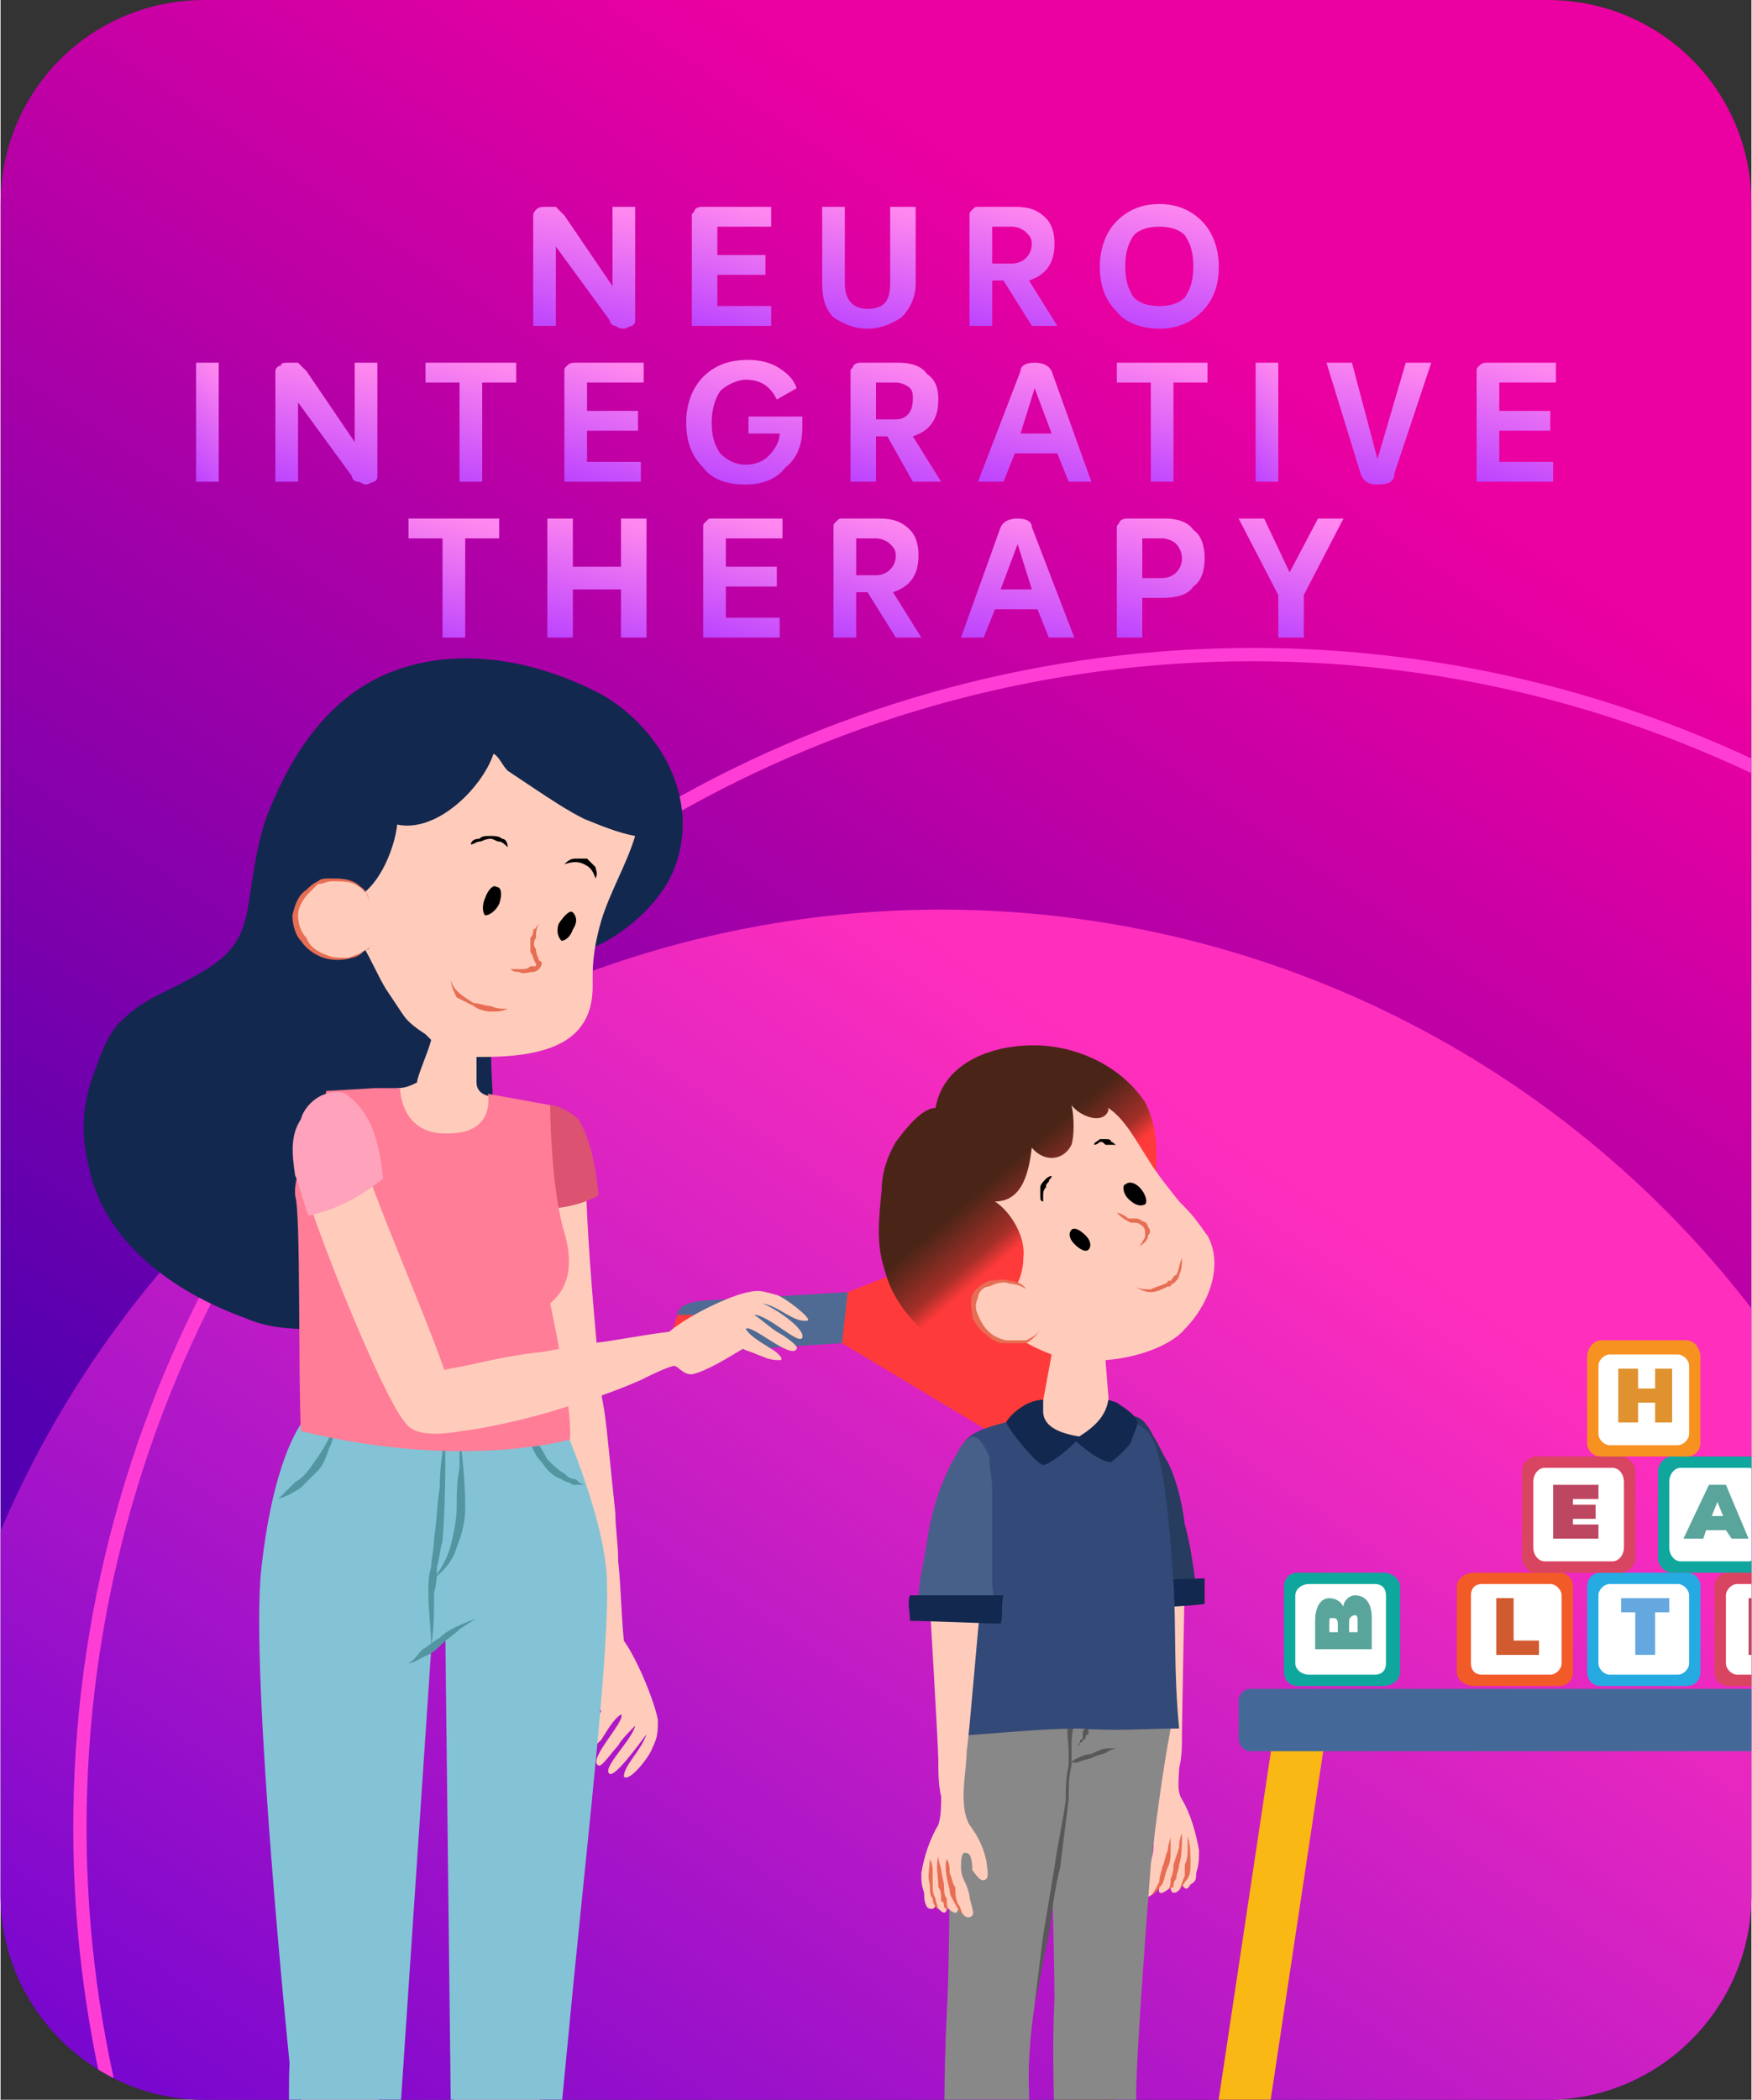 <?xml version="1.0" encoding="UTF-8"?>
<!DOCTYPE svg PUBLIC "-//W3C//DTD SVG 1.1//EN" "http://www.w3.org/Graphics/SVG/1.1/DTD/svg11.dtd">
<!-- Creator: CorelDRAW X7 -->
<svg xmlns="http://www.w3.org/2000/svg" xml:space="preserve" width="1.372in" height="1.644in" version="1.1" style="shape-rendering:geometricPrecision; text-rendering:geometricPrecision; image-rendering:optimizeQuality; fill-rule:evenodd; clip-rule:evenodd"
viewBox="0 0 618 741"
 xmlns:xlink="http://www.w3.org/1999/xlink">
 <rect x="0" y="0" width="618" height="741" fill="#333333" stroke="none"/>
 <defs>
  <style type="text/css">
   <![CDATA[
    .str0 {stroke:#FF3DD5;stroke-width:4.692}
    .fil2 {fill:none}
    .fil3 {fill:#FF3A3A}
    .fil22 {fill:black;fill-rule:nonzero}
    .fil27 {fill:#0C1A3D;fill-rule:nonzero}
    .fil56 {fill:#0FA79D;fill-rule:nonzero}
    .fil7 {fill:#13284F;fill-rule:nonzero}
    .fil52 {fill:#26AAE2;fill-rule:nonzero}
    .fil6 {fill:#273C5E;fill-rule:nonzero}
    .fil39 {fill:#313C3F;fill-rule:nonzero}
    .fil23 {fill:#334977;fill-rule:nonzero}
    .fil49 {fill:#446998;fill-rule:nonzero}
    .fil10 {fill:#453713;fill-rule:nonzero}
    .fil24 {fill:#47608A;fill-rule:nonzero}
    .fil45 {fill:#4F6B93;fill-rule:nonzero}
    .fil16 {fill:#536B30;fill-rule:nonzero}
    .fil42 {fill:#5495A2;fill-rule:nonzero}
    .fil20 {fill:#585858;fill-rule:nonzero}
    .fil11 {fill:#5A471C;fill-rule:nonzero}
    .fil57 {fill:#5AA59B;fill-rule:nonzero}
    .fil17 {fill:#5C7D3B;fill-rule:nonzero}
    .fil53 {fill:#65A7DF;fill-rule:nonzero}
    .fil18 {fill:#6A8D44;fill-rule:nonzero}
    .fil12 {fill:#6C5824;fill-rule:nonzero}
    .fil30 {fill:#771147;fill-rule:nonzero}
    .fil31 {fill:#7E2A61;fill-rule:nonzero}
    .fil40 {fill:#83C3D5;fill-rule:nonzero}
    .fil26 {fill:#864637;fill-rule:nonzero}
    .fil19 {fill:#888888;fill-rule:nonzero}
    .fil43 {fill:#8D83C7;fill-rule:nonzero}
    .fil28 {fill:#967373;fill-rule:nonzero}
    .fil32 {fill:#A23477;fill-rule:nonzero}
    .fil8 {fill:#A5AC98;fill-rule:nonzero}
    .fil25 {fill:#B37566;fill-rule:nonzero}
    .fil29 {fill:#B98D8D;fill-rule:nonzero}
    .fil55 {fill:#BD4660;fill-rule:nonzero}
    .fil41 {fill:#C07F0F;fill-rule:nonzero}
    .fil9 {fill:#C2CEB6;fill-rule:nonzero}
    .fil33 {fill:#C34B88;fill-rule:nonzero}
    .fil34 {fill:#C870A8;fill-rule:nonzero}
    .fil51 {fill:#D25A30;fill-rule:nonzero}
    .fil14 {fill:#D3D2D2;fill-rule:nonzero}
    .fil54 {fill:#D94460;fill-rule:nonzero}
    .fil37 {fill:#DB5371;fill-rule:nonzero}
    .fil59 {fill:#DF922E;fill-rule:nonzero}
    .fil5 {fill:#E76E54;fill-rule:nonzero}
    .fil35 {fill:#EA7FBE;fill-rule:nonzero}
    .fil50 {fill:#F25A28;fill-rule:nonzero}
    .fil15 {fill:#F3F3F3;fill-rule:nonzero}
    .fil58 {fill:#F79221;fill-rule:nonzero}
    .fil48 {fill:#F9B813;fill-rule:nonzero}
    .fil46 {fill:#FF3A3A;fill-rule:nonzero}
    .fil44 {fill:#FF7D97;fill-rule:nonzero}
    .fil47 {fill:#FFA2BB;fill-rule:nonzero}
    .fil4 {fill:#FFCCBB;fill-rule:nonzero}
    .fil36 {fill:#FFD300;fill-rule:nonzero}
    .fil38 {fill:#FFDCCE;fill-rule:nonzero}
    .fil13 {fill:white;fill-rule:nonzero}
    .fil1 {fill:url(#id1)}
    .fil0 {fill:url(#id2)}
    .fil60 {fill:url(#id3);fill-rule:nonzero}
    .fil21 {fill:url(#id4);fill-rule:nonzero}
   ]]>
  </style>
   <clipPath id="id0">
    <path d="M72 0l474 0c40,0 72,32 72,72l0 597c0,39 -32,72 -72,72l-474 0c-40,0 -72,-33 -72,-72l0 -597c0,-40 32,-72 72,-72z"/>
   </clipPath>
  <linearGradient id="id1" gradientUnits="userSpaceOnUse" x1="169.243" y1="922.191" x2="495.332" y2="440.872">
   <stop offset="0" style="stop-opacity:1; stop-color:#6200D1"/>
   <stop offset="1" style="stop-opacity:1; stop-color:#FF2EBD"/>
  </linearGradient>
  <linearGradient id="id2" gradientUnits="userSpaceOnUse" x1="152.902" y1="600.711" x2="465.125" y2="139.859">
   <stop offset="0" style="stop-opacity:1; stop-color:#5200B0"/>
   <stop offset="1" style="stop-opacity:1; stop-color:#EB00A1"/>
  </linearGradient>
  <linearGradient id="id3" gradientUnits="objectBoundingBox" x1="39.128%" y1="112.678%" x2="60.872%" y2="0%">
   <stop offset="0" style="stop-opacity:1; stop-color:#B940FF"/>
   <stop offset="1" style="stop-opacity:1; stop-color:#FF87EF"/>
  </linearGradient>
  <linearGradient id="id4" gradientUnits="userSpaceOnUse" x1="351.329" y1="415.407" x2="366.764" y2="433.36">
   <stop offset="0" style="stop-opacity:1; stop-color:#4A2517"/>
   <stop offset="0.71" style="stop-opacity:1; stop-color:#A42F28"/>
   <stop offset="1" style="stop-opacity:1; stop-color:#FF3A3A"/>
  </linearGradient>
 </defs>
 <g id="Layer_x0020_1">
  <path class="fil0" d="M72 0l474 0c40,0 72,32 72,72l0 597c0,39 -32,72 -72,72l-474 0c-40,0 -72,-33 -72,-72l0 -597c0,-40 32,-72 72,-72z"/>
  <g style="clip-path:url(#id0)">
   <g id="_2278673448640">
    <circle class="fil1" cx="332" cy="682" r="361"/>
    <circle class="fil2 str0" cx="442" cy="645" r="414"/>
    <path class="fil3" d="M292 470c1,0 5,4 5,4l85 51 -14 -96 -69 27 -7 14z"/>
    <g>
     <path class="fil4" d="M400 556c1,7 5,45 6,52 0,8 3,20 -1,27 -3,4 -6,8 -7,13 0,1 -1,6 0,7 2,2 4,-2 5,-3 0,-2 1,-6 3,-7 2,0 1,4 1,5 0,5 -1,7 -3,11 0,2 -2,6 -1,8 2,2 5,-2 6,-3 -1,4 3,1 4,0 0,0 0,0 0,0 0,4 4,1 4,-1 1,2 2,2 3,0 2,-1 2,-2 2,-4 1,-3 1,-5 1,-8 -1,-6 -3,-13 -6,-18 -2,-3 -1,-8 -1,-11 1,-4 1,-8 1,-13 0,-4 1,-54 1,-54l-18 -1z"/>
     <path class="fil5" d="M406 669c2,-1 3,-3 4,-4 1,-2 1,-4 2,-6 1,-2 1,-4 1,-6 0,-2 0,-4 0,-5 0,1 -1,3 -1,5 -1,2 -1,4 -2,6 0,1 -1,3 -1,5 -1,2 -2,4 -3,5z"/>
     <path class="fil5" d="M412 667c0,0 1,-1 2,-1 0,-1 0,-2 1,-3 0,-2 1,-3 1,-5 1,-3 1,-7 1,-11 -1,2 -1,4 -1,5l-2 6c0,1 0,3 -1,5 0,1 0,3 -1,4z"/>
     <path class="fil5" d="M416 667c1,-1 2,-3 3,-4 1,-2 1,-3 1,-5 0,-4 0,-7 -1,-10 0,2 0,3 0,5 0,1 0,3 -1,5 0,1 0,3 0,4 -1,2 -1,3 -2,5z"/>
     <path class="fil6" d="M422 560c-1,-7 -2,-15 -4,-22 -1,-8 -3,-16 -6,-22 -2,-3 -3,-6 -5,-9 -1,-2 -3,-6 -6,-7 -4,-1 -6,5 -7,7 0,4 0,8 -1,12 0,8 1,15 1,23 0,3 -1,7 -1,11 0,1 0,7 1,7l28 0z"/>
     <path class="fil7" d="M390 558c1,3 0,7 1,10 2,0 29,-1 34,-2 0,-2 0,-6 0,-9l-35 1z"/>
     <path class="fil8" d="M407 782c8,1 17,0 25,1 1,0 3,0 4,0 0,1 0,3 -1,4l-61 0c-2,-1 -2,-3 -2,-6 12,1 23,1 35,1z"/>
     <path class="fil9" d="M408 767c2,-2 4,-2 7,-3 0,0 0,0 0,0 4,1 9,1 13,4 3,2 6,5 7,8 1,2 1,5 1,7 -1,0 -3,0 -4,0 -8,-1 -17,0 -25,-1 -1,0 -3,0 -4,0 0,-5 1,-11 5,-15z"/>
     <path class="fil10" d="M388 764c-1,-3 -1,-7 -2,-10 0,-5 0,-9 1,-14 3,0 5,0 6,0 0,9 -1,18 6,20 5,2 10,3 16,4 -3,1 -5,1 -7,3 -1,1 -3,3 -3,5 -6,-1 -15,-3 -17,-8z"/>
     <path class="fil11" d="M373 764c0,-1 0,-2 0,-4 0,-6 1,-11 0,-20 2,0 8,0 14,0 -1,4 -1,8 -1,13 0,2 -1,5 -3,6 -2,2 -6,5 -10,5z"/>
     <path class="fil12" d="M373 764c4,0 8,-3 10,-5 2,-1 3,-4 3,-6 0,0 0,0 0,1 1,3 1,7 2,10 2,5 11,7 17,8 -2,3 -2,7 -2,10 -11,0 -21,0 -31,-1 0,-3 0,-7 1,-9 0,-2 0,-5 0,-8z"/>
     <path class="fil9" d="M382 764c0,0 0,0 0,0 3,0 4,4 4,7 0,1 -1,5 -4,6 -4,1 -6,-13 0,-13z"/>
     <path class="fil13" d="M408 764c-3,0 -6,2 -8,5 0,0 -1,0 0,0 1,-3 4,-6 8,-6 1,0 0,1 0,1z"/>
     <path class="fil13" d="M401 762c-2,1 -4,3 -6,5 0,1 0,1 0,0 1,-2 3,-4 6,-5 0,0 1,0 0,0z"/>
     <path class="fil13" d="M397 760c-3,0 -5,3 -8,4 0,1 -1,1 0,0 2,-2 5,-4 8,-4 0,0 0,0 0,0z"/>
     <path class="fil13" d="M394 757c-2,0 -4,1 -6,2 0,0 -1,0 -1,0 3,-1 5,-2 8,-2 0,0 0,0 -1,0z"/>
     <path class="fil13" d="M393 754c-2,0 -4,0 -6,0 0,0 -1,0 0,0 2,-1 4,-1 6,0 1,0 0,0 0,0z"/>
     <path class="fil13" d="M393 750c-2,0 -4,0 -6,0 0,0 0,0 1,0 1,0 3,0 5,0 0,0 1,0 0,0z"/>
     <path class="fil13" d="M393 745c-2,0 -4,0 -6,0 0,0 0,0 0,0 2,0 4,0 6,0 1,0 1,0 0,0z"/>
     <path class="fil14" d="M370 791c8,0 17,0 25,0 1,0 2,0 3,0 0,2 0,3 0,4l-62 0c-1,0 -2,-3 -2,-5 12,0 23,0 36,1z"/>
     <path class="fil15" d="M371 775c1,-1 4,-2 6,-3 0,0 0,0 0,0 5,1 10,1 13,4 3,2 6,6 8,9 0,2 0,4 0,6 -1,0 -2,0 -3,0 -8,0 -17,0 -25,0 -2,0 -3,0 -5,0 1,-6 1,-12 6,-16z"/>
     <path class="fil16" d="M350 772c-1,-3 -1,-7 -1,-10 -1,-5 0,-9 0,-13 3,0 6,0 7,0 0,9 -2,17 5,20 5,1 11,3 16,3 -2,1 -5,2 -6,3 -2,2 -3,3 -4,5 -6,-1 -15,-3 -17,-8z"/>
     <path class="fil17" d="M335 772c1,-1 1,-2 1,-4 0,-6 0,-10 -1,-20 3,1 9,1 14,1 0,4 0,8 0,12 -1,2 -2,5 -4,7 -1,1 -6,4 -10,4z"/>
     <path class="fil18" d="M335 772c4,0 9,-3 10,-4 2,-2 3,-5 4,-7 0,0 0,1 0,1 0,3 0,7 1,10 2,5 11,7 17,8 -1,3 -2,7 -2,11 -10,-1 -20,-1 -31,-1 0,-4 1,-8 1,-9 0,-3 0,-6 0,-9z"/>
     <path class="fil15" d="M344 772c0,0 0,0 0,0 4,0 4,5 4,7 0,2 -1,5 -3,6 -5,1 -7,-13 -1,-13z"/>
     <path class="fil13" d="M371 772c-4,0 -7,3 -8,6 0,0 -1,0 -1,0 2,-4 5,-6 9,-6 0,0 0,0 0,0z"/>
     <path class="fil13" d="M364 770c-3,1 -5,3 -6,6 0,0 -1,0 -1,0 1,-3 4,-5 7,-6 0,0 0,0 0,0z"/>
     <path class="fil13" d="M359 768c-3,1 -5,3 -7,5 0,0 -1,0 -1,0 3,-2 5,-4 8,-5 1,0 1,0 0,0z"/>
     <path class="fil13" d="M357 766c-3,0 -5,0 -7,1 0,1 -1,1 0,0 2,-1 5,-2 7,-2 1,0 0,1 0,1z"/>
     <path class="fil13" d="M355 762c-2,0 -4,0 -5,0 -1,0 -1,0 -1,0 2,0 4,0 6,0 1,0 0,0 0,0z"/>
     <path class="fil13" d="M356 759c-2,0 -4,0 -6,0 -1,0 0,-1 0,-1 2,0 4,0 5,0 1,0 1,0 1,1z"/>
     <path class="fil13" d="M356 753c-2,0 -4,0 -6,0 0,0 -1,0 0,0 2,0 4,0 6,0 0,0 0,0 0,0z"/>
     <path class="fil19" d="M368 590c2,20 4,101 4,115 -1,21 0,33 0,55l0 5c7,1 24,-2 30,-4 0,0 -1,-13 -1,-18 -1,-6 3,-59 5,-85 2,-16 4,-32 7,-48 0,-5 1,-10 -2,-15 -3,-8 -17,-8 -28,-11l-15 6z"/>
     <path class="fil19" d="M412 603c0,-3 -1,-5 -2,-8 -2,-4 -7,-5 -11,-7 -4,-1 -9,-2 -13,-2 -5,0 -9,2 -14,3l0 1c-6,-2 -16,1 -24,-1l-15 6c3,20 2,101 1,115 -1,21 -1,41 -1,62 7,1 29,0 34,-3 0,0 -2,-5 -2,-10 -1,-7 -2,-14 -2,-21 -1,-25 6,-49 9,-75 1,-13 3,-27 5,-41 0,0 1,0 1,0 4,-1 8,-2 11,-4 7,-2 16,-4 22,-7 2,-2 1,-6 1,-8z"/>
     <path class="fil20" d="M384 747c0,0 0,0 1,0 1,0 1,0 1,0 1,0 1,0 1,0 1,0 2,1 2,1 1,0 2,0 2,0 1,0 1,0 2,0 1,0 2,1 2,1 0,0 -1,0 -2,0 -1,0 -3,0 -4,0 -1,0 -2,0 -2,0 -1,0 -1,-1 -2,-1 -1,0 -1,-1 -1,-1z"/>
     <path class="fil20" d="M361 764c0,0 0,0 0,0 0,1 0,1 -1,1 0,0 0,0 0,1 -1,0 -1,0 -2,0 0,0 -1,0 -1,1 -1,0 -1,0 -2,0 0,0 -1,0 -1,0 -1,0 -2,0 -2,1 -1,0 -1,0 -2,0 0,0 -1,0 -1,0 -1,-1 -1,-1 -2,-1 0,0 -1,0 -1,0 0,0 0,0 -1,0 0,-1 0,-1 0,-1 0,0 0,0 0,0 1,0 1,0 1,0 1,0 1,0 1,0 1,0 1,0 2,0 0,0 1,0 1,0 1,0 1,0 2,0 0,0 1,0 1,0 1,0 1,0 2,0 0,0 1,0 1,-1 1,0 1,0 2,0 0,0 1,0 1,0 0,0 1,0 1,0 0,-1 0,-1 1,-1 0,0 0,0 0,0z"/>
     <path class="fil20" d="M349 763c0,0 1,0 2,0 0,0 1,0 1,0 0,0 0,0 1,0 0,0 1,0 2,0 0,0 1,0 2,0 0,1 1,1 2,1 1,0 1,0 1,0 0,0 0,0 -1,1 -2,0 -3,0 -5,0 0,0 -1,-1 -2,-1 0,0 -1,0 -1,0 -1,-1 -2,-1 -2,-1z"/>
     <path class="fil20" d="M376 750c0,0 1,0 1,0 1,0 2,1 3,1 0,0 1,0 1,0 1,0 1,0 2,0 1,0 2,0 4,0 2,0 5,0 7,1 2,0 3,0 3,0 0,0 -1,0 -3,0 -1,1 -2,1 -3,1 -2,0 -3,0 -4,0 -1,0 -2,0 -2,0 -1,-1 -2,-1 -2,-1 -1,0 -2,0 -2,0 -1,0 -1,0 -2,-1 -1,0 -1,0 -2,0 0,-1 -1,-1 -1,-1z"/>
     <path class="fil20" d="M377 622c0,0 1,0 2,-1 2,-1 4,-2 6,-2 2,-1 4,-2 6,-2 2,0 3,0 3,0 0,0 -1,0 -3,1 -1,1 -3,1 -5,2 -2,1 -4,1 -6,2 -2,0 -3,0 -3,0z"/>
     <path class="fil20" d="M378 594c0,0 0,0 0,1 0,1 0,2 1,3 0,3 0,6 0,10 -1,4 -1,7 -1,10 0,1 -1,2 -1,3 0,1 0,1 0,1 0,0 0,0 0,-1 0,-1 0,-2 0,-3 0,-3 -1,-7 0,-10 0,-4 0,-7 0,-10 1,-1 1,-2 1,-3 0,-1 0,-1 0,-1z"/>
     <path class="fil20" d="M384 594c0,0 0,2 1,4 0,1 0,2 0,3 0,2 0,3 0,5 0,0 0,1 0,2 0,0 0,1 -1,2 0,0 0,1 0,2 -1,0 -1,1 -1,1 0,1 -1,1 -1,1 0,1 -1,1 -1,1 0,1 -1,1 -1,1 0,0 0,0 1,-1 0,0 0,0 0,-1 1,0 1,-1 1,-1 0,-1 0,-1 0,-2 0,0 1,-1 1,-2 0,0 0,-1 0,-2 0,0 0,-1 0,-2 1,-2 1,-5 1,-7 0,-1 0,-2 0,-3 0,0 0,-1 0,-1z"/>
     <path class="fil20" d="M345 595c0,0 0,0 0,1 0,0 0,1 0,2 0,1 0,1 0,2 0,0 0,1 0,1 0,1 0,2 -1,2 0,1 0,1 0,2 0,1 -1,1 -1,2 0,0 -1,1 -1,1 -1,1 -1,2 -2,3 0,1 -1,2 -2,2 0,1 0,1 0,1 0,0 0,0 0,-1 0,-1 1,-1 1,-2 0,-1 1,-1 1,-2 0,0 0,-1 0,-1 1,-1 1,-2 2,-3 0,-2 1,-3 1,-4 0,0 1,-1 1,-1 0,-1 0,-1 0,-2 0,-1 0,-2 1,-2 0,-1 0,-1 0,-1z"/>
     <path class="fil20" d="M365 707c2,-8 3,-16 5,-24 1,-8 2,-16 4,-24 1,-8 2,-16 3,-24 0,-4 0,-8 1,-12 0,-4 0,-8 0,-13 -1,5 -1,9 -1,13 -1,4 -1,8 -1,12 -1,8 -3,16 -4,24l-4 24c-1,8 -2,16 -3,24z"/>
     <path class="fil21" d="M405 425c3,-5 3,-12 3,-18 0,-6 -1,-12 -4,-18 -8,-12 -22,-19 -36,-20 -16,-1 -35,5 -38,22 -5,0 -11,8 -14,12 -3,5 -5,11 -5,17 -1,10 -2,19 1,28 5,20 28,37 48,30 8,-2 17,-6 19,-14l26 -39z"/>
     <path class="fil4" d="M347 461c9,0 14,-9 14,-17 1,-7 -4,-16 -10,-20 10,0 12,-11 13,-19 4,5 11,5 14,-1 1,-3 1,-10 0,-14 3,4 11,7 13,2l0 -1c6,4 10,12 14,18 3,5 7,10 11,15 2,2 5,5 7,8 1,1 2,3 3,4 6,11 0,25 -8,33 -4,5 -15,10 -28,11l0 0 2 25c-3,1 -28,6 -26,0l5 -27c-8,-3 -17,-8 -24,-17z"/>
     <path class="fil5" d="M394 428c1,1 2,2 4,3 1,1 3,0 4,1 2,1 2,2 2,4 0,1 -1,2 -2,4 1,-1 3,-2 3,-4 1,-1 1,-2 0,-3 0,-1 -1,-2 -2,-2 -1,-1 -2,-1 -3,-1 0,0 -1,0 -2,0 -1,-1 -3,-2 -4,-2z"/>
     <path class="fil22" d="M394 404c-1,0 -1,-1 -2,-1 0,-1 -1,-1 -2,-1 -1,0 -1,0 -2,0 -1,1 -2,1 -2,2 1,0 2,-1 2,-1 1,0 1,0 2,1 1,0 1,0 2,0 0,0 1,0 2,0z"/>
     <path class="fil22" d="M371 415c-1,0 -2,1 -2,1 -1,1 -2,2 -2,3 0,1 0,2 0,3 0,1 0,2 1,2 0,-1 0,-2 0,-2 0,-1 0,-2 1,-3 0,-1 0,-1 1,-2 0,-1 1,-1 1,-2z"/>
     <path class="fil22" d="M379 439c2,2 4,3 5,2 1,-1 1,-3 -1,-5 -2,-2 -4,-3 -5,-2 -1,1 -1,3 1,5z"/>
     <path class="fil22" d="M398 423c2,2 4,3 6,2 1,-1 0,-4 -2,-6 -2,-2 -4,-2 -5,-1 -1,0 -1,3 1,5z"/>
     <path class="fil5" d="M417 444c-1,2 -1,4 -2,6 -1,0 -1,1 -2,2l0 0c-1,0 -1,0 -1,0 0,1 -1,1 -1,1 -2,1 -3,1 -5,2 -2,0 -4,0 -6,-1 2,1 4,2 6,2 2,0 4,-1 6,-2 0,0 1,0 1,0 0,0 0,-1 1,-1l0 0c1,-1 2,-2 2,-3 1,-2 1,-4 1,-6z"/>
     <path class="fil4" d="M362 455c-3,-3 -8,-4 -13,-2 -10,3 -5,16 2,20 5,2 14,1 16,-4l-5 -14z"/>
     <path class="fil5" d="M362 455c-1,-2 -4,-3 -6,-3 -2,-1 -5,0 -7,0 -3,1 -5,3 -6,5 -1,3 0,6 0,8 1,2 3,5 5,6 1,1 2,2 3,2 1,1 2,1 4,1 2,0 5,0 7,0 2,-1 4,-3 5,-5 -1,2 -3,3 -5,4 -3,0 -5,0 -7,0 -5,-1 -8,-4 -10,-9 -1,-2 -1,-4 0,-6 0,-2 2,-4 4,-4 2,-1 5,-2 7,-1 2,0 5,1 6,2z"/>
     <path class="fil23" d="M364 499c-7,3 -17,4 -22,8 -6,5 -6,15 -6,21 -1,9 -1,18 -2,28 0,10 -2,20 -2,30 0,9 -1,18 -1,27 19,-1 35,-3 50,-3 13,1 23,0 35,0 -2,-21 -1,-35 -2,-52 -1,-13 -2,-30 -5,-43 -2,-9 -4,-12 -15,-15 -1,4 -9,7 -15,8 -8,2 -10,-2 -12,-8l-3 -1z"/>
     <path class="fil7" d="M391 494c-1,7 -7,11 -12,14 2,2 9,8 13,8 0,0 5,-4 7,-7 1,-4 3,-6 2,-8 -1,-2 -4,-4 -7,-6l-3 -1z"/>
     <path class="fil7" d="M368 494c-7,0 -13,7 -13,8 1,3 11,15 13,15 2,0 10,-6 13,-10 -6,-1 -13,-3 -13,-9l0 -4z"/>
     <path class="fil4" d="M346 566c-1,7 -4,46 -5,52 0,7 -3,19 1,26 3,4 5,8 6,13 0,1 1,5 0,6 -2,2 -4,-2 -5,-3 0,-1 0,-6 -2,-6 -2,-1 -2,3 -2,5 0,4 2,5 3,10 0,2 2,6 1,7 -2,2 -4,-1 -5,-3 0,4 -3,1 -4,0 0,0 0,0 0,0 0,4 -3,1 -4,-1 0,2 -2,2 -3,1 -1,-2 -1,-3 -1,-5 -1,-3 -1,-4 -1,-7 1,-6 3,-12 6,-17 1,-3 1,-7 1,-10 -1,-4 -1,-9 -1,-13 0,-4 -3,-55 -3,-55l18 0z"/>
     <path class="fil5" d="M340 676c-1,-1 -1,-3 -2,-4 -1,-2 -1,-4 -1,-6 -1,-1 -1,-3 -2,-5 0,-2 0,-3 -1,-5 -1,3 0,7 1,11 0,2 1,3 2,5 1,2 2,3 3,4z"/>
     <path class="fil5" d="M335 675c-1,-2 -1,-3 -1,-5 -1,-1 -1,-3 -1,-5l-1 -5c0,-1 -1,-3 -1,-5 -1,4 0,7 0,11 1,1 1,3 1,5 1,0 1,1 1,2 1,1 2,1 2,2z"/>
     <path class="fil5" d="M331 674c0,-1 -1,-3 -1,-4 -1,-2 -1,-3 -1,-5 0,-1 0,-3 0,-4 0,-2 0,-3 -1,-5 0,3 -1,6 0,9 0,2 0,4 1,5 0,2 1,3 2,4z"/>
     <path class="fil24" d="M324 565c0,-7 2,-14 3,-21 1,-7 3,-15 6,-22 1,-2 2,-5 4,-8 1,-2 3,-6 6,-7 3,0 5,5 6,7 0,4 1,8 1,11 0,8 0,15 0,23 0,3 0,7 0,10 0,2 1,7 0,7l-26 0z"/>
     <path class="fil7" d="M354 563c-1,3 0,7 -1,10 -2,0 -27,-1 -32,-1 0,-3 -1,-7 0,-9l33 0z"/>
    </g>
    <g>
     <path class="fil25" d="M920 621c-1,8 -1,15 -2,23 -1,8 -4,21 0,29 3,5 6,9 7,15 1,1 1,6 0,7 -3,2 -5,-2 -5,-4 -1,-1 -1,-6 -3,-7 -3,0 -2,4 -2,6 0,5 2,7 3,12 0,2 3,6 1,8 -2,3 -5,-1 -6,-3 0,5 -4,1 -5,0 0,0 0,0 0,-1 0,5 -4,1 -5,-1 0,3 -1,3 -3,1 -1,-2 -1,-3 -1,-5 -1,-3 -1,-5 -1,-9 1,-6 3,-14 7,-19 2,-3 1,-8 1,-12 0,-5 -1,-9 -1,-14 0,-5 0,-26 0,-26l15 0z"/>
     <path class="fil26" d="M916 710c-2,-1 -3,-3 -4,-5 -1,-2 -2,-4 -2,-6 -1,-2 -1,-4 -1,-6 -1,-2 0,-4 0,-6 0,4 1,8 2,12 1,2 1,4 2,6 1,2 1,4 3,5z"/>
     <path class="fil26" d="M910 708c-1,0 -2,-1 -2,-2 -1,-1 -1,-1 -1,-2 -1,-2 -1,-4 -2,-6 0,-4 -1,-8 0,-12 0,2 0,4 1,6l1 6c0,2 0,3 1,5 0,2 0,4 2,5z"/>
     <path class="fil26" d="M905 708c-1,-1 -2,-3 -3,-5 -1,-2 -1,-3 -1,-5 0,-4 0,-8 1,-11 0,2 0,3 0,5 0,2 0,4 1,6 0,1 0,3 0,5 1,1 1,3 2,5z"/>
     <path class="fil6" d="M899 619c1,-6 2,-12 3,-18 2,-6 3,-13 6,-18 1,-3 2,-5 3,-7 1,-2 3,-5 6,-6 2,-1 4,4 5,6 0,3 0,6 0,10 0,6 0,12 0,18 0,3 1,6 1,9 0,2 0,6 -1,6l-23 0z"/>
     <path class="fil7" d="M926 617c-1,3 -1,6 -1,9 -2,0 -24,-1 -28,-2 0,-2 -1,-5 0,-7l29 0z"/>
     <path class="fil27" d="M912 817c7,-2 15,-5 16,-10 0,-6 0,-11 0,-17 -1,-4 -2,-7 -2,-11 -1,-9 -2,-16 -3,-25 -2,-8 -5,-20 -5,-29l20 -5c0,8 -2,17 -1,27 2,10 3,14 5,24 1,3 1,5 1,7 2,12 1,20 0,33 0,0 1,4 2,7 -3,0 -6,1 -8,1 -10,0 -23,2 -34,0 3,0 6,-1 9,-2z"/>
     <path class="fil28" d="M914 826c-7,0 -15,0 -22,0 -1,0 -2,0 -3,0 0,2 0,3 0,4l55 0c1,0 1,-3 1,-5 -10,0 -20,0 -31,1z"/>
     <path class="fil29" d="M913 811c-1,-1 -3,-2 -5,-2 -1,0 -1,0 -1,0 -4,1 -8,1 -11,3 -3,2 -6,5 -7,8 0,2 0,4 0,6 1,0 2,0 3,0 7,0 15,0 22,0 1,0 2,0 4,0 0,-5 -1,-11 -5,-15z"/>
     <path class="fil30" d="M931 809c1,-3 1,-7 1,-10 1,-4 0,-8 0,-12 -2,0 -5,0 -6,0 0,8 2,16 -4,18 -5,2 -10,3 -14,4 2,0 4,1 5,2 2,2 3,3 3,5 5,-1 13,-3 15,-7z"/>
     <path class="fil31" d="M944 809c0,-1 0,-2 0,-4 0,-5 0,-10 0,-18 -2,0 -7,0 -12,0 0,4 1,7 0,11 1,3 2,5 3,7 2,1 6,4 9,4z"/>
     <path class="fil32" d="M944 809c-3,0 -7,-3 -9,-4 -1,-2 -2,-4 -3,-7 0,1 0,1 0,1 0,3 0,7 -1,10 -2,4 -10,6 -15,7 1,3 2,6 2,10 9,-1 18,-1 27,-1 0,-3 0,-7 0,-8 -1,-3 -1,-5 -1,-8z"/>
     <path class="fil29" d="M936 809c0,0 0,0 0,0 -2,0 -3,4 -3,6 0,2 1,5 3,6 4,1 6,-12 0,-12z"/>
     <path class="fil13" d="M913 809c3,0 6,2 7,5 0,0 1,0 1,0 -2,-3 -5,-6 -8,-6 -1,0 0,1 0,1z"/>
     <path class="fil13" d="M919 807c3,1 4,3 6,5 0,0 0,0 0,0 -1,-2 -3,-4 -6,-5 0,0 0,0 0,0z"/>
     <path class="fil13" d="M923 805c3,1 5,3 7,4 0,0 1,0 0,0 -2,-2 -4,-4 -7,-4 0,0 0,0 0,0z"/>
     <path class="fil13" d="M925 803c2,0 4,0 6,1 0,0 1,0 0,0 -1,-1 -4,-2 -6,-1 0,0 0,0 0,0z"/>
     <path class="fil13" d="M927 800c1,-1 3,-1 5,0 0,0 0,0 0,-1 -2,0 -4,0 -5,0 -1,0 0,1 0,1z"/>
     <path class="fil13" d="M926 796c2,0 4,0 6,0 0,0 0,0 -1,0 -1,0 -3,0 -4,0 -1,0 -1,0 -1,0z"/>
     <path class="fil13" d="M926 791c2,0 4,0 5,0 1,0 1,0 1,0 -2,0 -4,0 -6,0 0,0 0,0 0,0z"/>
     <path class="fil7" d="M933 820c7,-3 14,-5 15,-10 1,-7 1,-11 0,-17 0,-5 -1,-8 -1,-12 -2,-8 -2,-15 -4,-24 -1,-9 -4,-20 -4,-29l20 -6c0,8 -2,18 -1,28 1,10 3,14 5,24 0,2 1,4 1,6 2,12 0,20 0,33 0,1 0,4 1,7 -2,1 -5,1 -7,1 -10,1 -23,3 -34,1 3,-1 6,-1 9,-2z"/>
     <path class="fil14" d="M936 829c-7,1 -15,0 -23,1 0,0 -2,0 -3,-1 0,2 1,3 1,5l54 -1c2,0 2,-2 2,-5 -11,1 -20,1 -31,1z"/>
     <path class="fil15" d="M935 815c-2,-1 -4,-2 -6,-3 0,0 0,0 0,0 -4,1 -8,1 -11,4 -3,2 -6,5 -7,8 -1,2 -1,4 -1,5 1,1 3,1 3,1 8,-1 16,0 23,-1 1,0 2,0 3,0 0,-5 0,-10 -4,-14z"/>
     <path class="fil33" d="M953 812c1,-3 1,-6 1,-9 0,-4 0,-8 0,-13 -3,0 -5,0 -6,0 0,9 1,16 -5,19 -4,2 -9,3 -14,3 2,1 4,2 6,3 1,1 2,3 3,4 5,0 13,-2 15,-7z"/>
     <path class="fil34" d="M966 812c0,-1 0,-2 0,-3 0,-6 0,-10 0,-19 -2,0 -7,1 -12,0 0,4 0,8 0,12 1,2 2,4 3,6 2,2 6,4 9,4z"/>
     <path class="fil35" d="M966 812c-3,0 -7,-2 -9,-4 -1,-2 -2,-4 -3,-6 0,0 0,0 0,1 0,3 0,6 -1,9 -2,5 -10,7 -15,7 1,3 1,7 1,10 10,0 19,0 28,-1 0,-3 -1,-7 -1,-8 0,-3 0,-5 0,-8z"/>
     <path class="fil15" d="M958 812c0,0 0,0 0,0 -3,0 -3,4 -3,6 0,2 1,5 3,6 4,1 6,-12 0,-12z"/>
     <path class="fil13" d="M935 812c3,0 6,2 7,5 0,0 1,0 1,0 -2,-3 -5,-5 -8,-5 -1,0 0,0 0,0z"/>
     <path class="fil13" d="M941 810c2,1 4,3 5,5 0,1 1,1 1,1 -1,-3 -3,-5 -6,-6 0,0 0,0 0,0z"/>
     <path class="fil13" d="M945 809c3,0 5,2 7,4 0,0 0,0 0,0 -2,-2 -4,-4 -7,-4 -1,-1 -1,0 0,0z"/>
     <path class="fil13" d="M947 806c2,0 4,1 6,2 0,0 1,0 0,0 -2,-1 -4,-2 -6,-2 -1,0 0,0 0,0z"/>
     <path class="fil13" d="M949 803c1,0 3,0 4,0 1,0 1,0 1,0 -2,-1 -4,0 -6,0 0,0 0,0 1,0z"/>
     <path class="fil13" d="M948 800c2,0 4,0 5,0 1,0 0,-1 0,-1 -1,0 -3,1 -5,0 0,0 0,1 0,1z"/>
     <path class="fil13" d="M948 795c2,0 3,0 5,0 1,0 1,-1 0,-1 -1,1 -3,1 -5,1 0,0 0,0 0,0z"/>
     <path class="fil19" d="M957 659c5,0 8,2 11,5 5,5 20,64 20,64 -5,2 -13,3 -18,5 -6,3 -8,5 -15,5 -10,0 -19,2 -29,-1 -5,-2 -8,0 -13,-1 -6,-1 -8,-4 -14,-4 -3,-1 -2,-1 -6,-2 -1,-1 13,-54 19,-65 1,-3 2,-4 3,-5 1,0 36,0 42,-1z"/>
     <path class="fil20" d="M970 726l0 -2c0,-1 0,-1 0,-2l-1 -4 0 -5 -1 -4 0 0c0,-4 -1,-9 -2,-13 -1,-4 -2,-9 -3,-13 -1,-4 -2,-8 -3,-13 -1,-2 -1,-4 -2,-6 0,-2 -1,-4 -2,-6 1,2 1,4 2,6 0,2 0,5 1,7 1,4 2,8 3,13 1,4 2,8 3,12 0,5 1,9 2,13l0 0 1 4 1 5 0 4c1,1 1,3 1,4z"/>
     <path class="fil20" d="M956 728c0,0 0,-1 0,-2 -1,-2 -1,-4 -1,-7 0,-2 0,-5 0,-8 -1,-4 -1,-7 -1,-11 -1,-3 -1,-7 -2,-10 0,-2 0,-3 0,-5 -1,-1 -1,-2 -1,-4 -1,-2 -1,-4 -1,-6 -1,-1 -1,-2 -1,-2 0,0 0,1 0,2 0,2 1,4 1,6 0,2 0,3 1,5 0,1 0,3 0,4 0,4 1,7 1,10 1,4 1,7 1,11 1,3 1,6 1,9 1,2 1,4 1,6 0,1 1,2 1,2z"/>
     <path class="fil20" d="M936 667c0,0 0,1 0,3 0,2 0,4 0,7 0,1 0,3 0,5 -1,2 -1,3 -1,5 0,4 0,8 0,12 -1,4 -1,8 -1,12 0,2 0,3 0,5 0,2 0,3 0,5 1,3 1,5 1,7 0,2 0,3 0,3 0,0 0,-1 0,-3 0,-2 0,-4 0,-7 0,-2 0,-3 0,-5 0,-2 1,-3 1,-5 0,-4 0,-8 0,-12 0,-4 1,-8 1,-12 0,-2 0,-3 0,-5 0,-2 0,-3 0,-5 0,-3 0,-5 0,-7 -1,-2 -1,-3 -1,-3z"/>
     <path class="fil20" d="M923 664c0,0 0,1 -1,2 0,1 0,3 -1,4 0,0 0,1 0,2 0,1 0,1 -1,2 0,2 0,4 -1,5 0,2 0,4 0,6 -1,2 -1,4 -1,7 0,2 0,4 0,6 0,5 -1,9 -1,13 0,4 0,8 0,11 0,3 0,6 0,8 0,2 0,3 0,3 0,0 0,-1 0,-3 0,-2 1,-4 1,-8 0,-3 1,-7 1,-11 0,-4 0,-8 0,-13 0,-2 0,-4 1,-6 0,-2 0,-5 0,-7 0,-2 0,-4 1,-5 0,-2 0,-4 0,-6 0,0 0,-1 1,-2 0,-1 0,-1 0,-2 0,-1 0,-3 1,-3 0,-2 0,-3 0,-3z"/>
     <path class="fil20" d="M915 671c0,0 0,1 0,2 -1,1 -1,3 -2,5 0,1 0,2 -1,3 0,1 0,2 -1,4 0,2 -1,5 -2,8 0,2 -1,5 -1,8 -1,3 -1,5 -1,7 0,2 0,4 -1,5 0,1 0,2 0,2 0,0 0,-1 1,-2 0,-1 0,-3 1,-5 0,-1 0,-2 1,-3 0,-1 0,-3 0,-4 1,-2 1,-5 2,-8 1,-3 1,-5 2,-8 0,-1 0,-3 0,-4 1,-1 1,-2 1,-3 1,-2 1,-4 1,-5 0,-1 0,-2 0,-2z"/>
     <path class="fil23" d="M917 570c1,-2 2,-2 4,-4 2,4 8,3 11,2 4,0 5,0 7,-2 2,-2 3,-2 6,-2 5,0 16,4 18,9 2,4 -3,4 -4,9 0,14 4,23 5,37 1,8 1,20 2,28 1,5 2,13 5,17 -3,3 -12,4 -16,5 -13,2 -13,2 -21,2 -7,1 -17,0 -24,-2 0,-10 1,-18 1,-27 0,-6 0,-12 0,-18 0,-8 0,-16 0,-23 -1,-12 -2,-22 6,-31z"/>
     <path class="fil25" d="M960 622c1,5 6,31 6,36 1,7 4,17 0,23 -2,4 -4,7 -4,11 -1,2 -1,5 0,6 2,2 3,-1 4,-3 0,-1 0,-5 2,-5 2,-1 1,3 2,4 0,4 -2,5 -3,9 0,1 -1,5 0,7 1,1 4,-2 4,-3 0,3 3,1 4,-1 0,0 0,0 0,0 0,4 3,1 3,-1 1,2 2,2 3,1 0,-2 1,-2 1,-4 0,-3 0,-4 0,-7 -1,-5 -3,-10 -6,-14 -1,-3 -1,-7 -1,-9 1,-4 1,-8 1,-11 0,-4 -1,-40 -1,-40l-15 1z"/>
     <path class="fil26" d="M969 709c1,-1 2,-2 2,-4 0,-1 1,-3 1,-4 0,-2 1,-3 1,-5 0,-2 1,-3 1,-5 1,3 0,7 0,10 -1,2 -1,3 -2,5 0,1 -1,3 -3,3z"/>
     <path class="fil26" d="M973 708c1,-1 2,-3 2,-4 0,-2 0,-3 0,-4l1 -5 1 -4c1,3 0,6 0,9 0,1 -1,3 -1,4 0,1 0,2 -1,2 0,1 -1,2 -2,2z"/>
     <path class="fil26" d="M977 707c1,-1 1,-2 1,-4 0,-1 0,-2 1,-4 0,-1 0,-2 0,-4 0,-1 0,-2 0,-4 1,3 1,6 1,8 0,2 0,3 -1,5 0,1 -1,2 -2,3z"/>
     <path class="fil24" d="M978 620c-1,-7 -2,-13 -4,-19 -1,-6 -3,-13 -5,-19 -2,-2 -3,-4 -4,-7 -2,-2 -3,-5 -6,-6 -3,0 -4,5 -5,7 0,3 0,6 0,10 0,6 0,12 0,19 0,3 0,6 0,9 0,2 0,6 1,7l23 -1z"/>
     <path class="fil7" d="M952 619c1,2 0,6 1,8 2,0 23,-2 28,-2 -1,-2 0,-6 -1,-8l-28 2z"/>
     <path class="fil25" d="M966 503c-4,-1 -6,-6 -6,-10 0,-4 2,-9 4,-12 -8,0 -16,-8 -22,-13 -4,-4 -6,-7 -8,-11 -1,-1 -1,-1 -1,-1 -4,2 -8,5 -12,8 -4,5 -7,10 -11,15 -3,5 -7,11 -11,15 -2,3 -5,5 -7,8 -1,1 -2,3 -3,5 -6,11 0,24 8,33 4,4 15,10 29,11l0 0 -2 24c2,1 6,-1 10,0 6,0 11,1 10,-3l-3 -22c6,-2 15,-7 21,-13 -2,-3 -5,-6 -6,-10 -2,-8 5,-17 10,-24z"/>
     <path class="fil22" d="M977 468c0,-5 7,-8 12,-9 8,-2 17,3 20,11 5,14 1,30 2,44 0,5 4,7 6,11 3,5 1,9 -1,14 -1,3 -1,2 2,5 2,3 2,6 2,9 0,2 0,4 -1,7 -2,2 -5,2 -7,4 9,12 -9,26 -21,22 -7,-3 -14,-9 -15,-17 -1,-8 1,-11 7,-17 -4,-1 -6,-7 -6,-11 0,-5 5,-8 9,-10 -6,-1 -3,-10 -2,-13 2,-6 3,-11 3,-16 0,-12 -14,-16 -11,-28l1 -6z"/>
     <path class="fil36" d="M987 491c6,-2 10,-10 8,-17 -3,-10 -17,-10 -19,-1l11 18z"/>
     <path class="fil22" d="M988 483c-2,-9 -6,-17 -14,-22 -11,-9 -28,-10 -41,-5 0,0 0,0 1,1 2,4 4,7 8,11 6,5 14,13 22,13 -2,3 -4,8 -4,12 0,4 2,9 6,10 -5,7 -12,16 -10,24 1,4 4,7 6,10 1,0 2,-1 2,-1 6,-6 12,-9 17,-15 8,-12 10,-24 7,-38z"/>
     <path class="fil26" d="M922 498c-2,1 -3,3 -5,3 -1,1 -3,1 -4,2 -2,0 -2,2 -2,3 0,2 1,3 3,4 -2,-1 -3,-2 -4,-4 -1,0 -1,-2 0,-3 0,-1 1,-1 2,-2 1,0 2,0 3,-1 0,0 1,0 2,0 1,0 3,-1 5,-2z"/>
     <path class="fil22" d="M922 475c0,-1 0,-2 1,-2 1,0 1,-1 2,-1 1,0 2,0 2,1 1,0 2,0 2,1 -1,0 -1,0 -2,0 -1,0 -1,0 -2,0 0,0 -1,0 -2,0 0,0 -1,0 -1,1z"/>
     <path class="fil22" d="M944 485c1,0 2,1 2,2 1,0 2,1 2,2 0,1 1,2 0,3 0,1 0,2 -1,3 0,-1 0,-2 0,-3 0,-1 0,-2 -1,-2 0,-1 0,-2 -1,-3 0,0 -1,-1 -1,-2z"/>
     <path class="fil22" d="M936 509c-2,3 -4,3 -5,2 -1,-1 -1,-3 1,-5 2,-2 4,-3 5,-2 1,1 1,3 -1,5z"/>
     <path class="fil22" d="M917 493c-2,2 -4,3 -5,2 -2,-1 -1,-3 1,-5 2,-2 4,-3 5,-2 1,1 1,3 -1,5z"/>
     <path class="fil26" d="M898 515c1,2 1,4 2,5 1,1 1,1 2,2l0 0c1,1 1,1 1,1 0,0 1,0 1,0 2,1 4,2 5,2 2,0 4,0 6,0 -2,1 -4,1 -6,1 -2,0 -4,0 -6,-1 0,0 0,-1 -1,-1 0,0 0,0 -1,0l0 -1c-1,-1 -2,-1 -2,-2 -1,-2 -1,-4 -1,-6z"/>
     <path class="fil25" d="M953 526c3,-4 8,-4 13,-3 10,4 5,17 -2,20 -5,2 -14,2 -16,-4l5 -13z"/>
     <path class="fil26" d="M953 526c1,-2 4,-3 6,-4 2,0 5,0 7,1 3,1 5,2 6,5 1,2 1,5 0,7 -1,3 -3,5 -5,7 -1,0 -2,1 -3,2 -1,0 -2,0 -3,1 -3,0 -5,0 -8,-1 -2,-1 -4,-3 -5,-5 1,2 3,4 5,4 3,1 5,1 7,0 5,0 9,-4 10,-8 1,-2 1,-5 1,-7 -1,-2 -3,-3 -5,-4 -2,-1 -5,-1 -7,-1 -2,0 -5,1 -6,3z"/>
     <path class="fil7" d="M925 564c0,5 5,8 9,10 -1,2 -7,7 -9,7 -1,0 -4,-3 -6,-6 -1,-3 -2,-4 -1,-6 0,-1 3,-3 5,-4l2 -1z"/>
     <path class="fil7" d="M943 564c5,0 10,5 10,6 -1,2 -9,12 -10,12 -2,0 -8,-5 -10,-8 4,0 10,-2 10,-7l0 -3z"/>
    </g>
    <path class="fil4" d="M184 410c-3,0 4,91 10,96 11,8 21,23 19,-5 -2,-20 -8,-79 -6,-98 0,0 -23,7 -23,7z"/>
    <path class="fil37" d="M194 390c-4,0 -5,1 -8,4 -5,5 -3,11 -4,18 0,1 0,14 0,15 14,0 21,-1 29,-5 0,-1 -1,-17 -7,-27 -2,-2 -7,-5 -10,-5z"/>
    <path class="fil4" d="M197 483c-8,0 -7,14 -7,20 1,9 4,26 6,36 2,9 5,19 8,28 0,0 0,0 0,0 0,2 5,10 4,12 -2,3 -4,3 -3,6 0,5 5,14 7,19 -1,1 -1,3 -2,5 -1,3 -2,3 -3,7 0,3 3,0 5,-2 2,-3 4,-7 7,-9 2,2 -12,16 -8,18 1,1 5,-5 7,-7 1,-2 4,-5 6,-7 -1,5 -12,15 -9,17 2,1 10,-10 13,-14 -2,6 -8,11 -8,15 2,2 9,-7 10,-10 2,-4 2,-6 2,-10 -1,-6 -7,-21 -12,-28 -1,-10 -1,-19 -2,-28 0,-6 -1,-12 -1,-17 -1,-10 -2,-19 -3,-29 -3,-28 -8,-23 -17,-22zm17 79l0 0c-1,0 -1,0 -1,0 0,0 0,0 1,0z"/>
    <path class="fil38" d="M194 461l-2 30c0,0 2,19 6,32 5,14 -28,27 -31,27 -4,0 -44,-13 -44,-13l-15 -23 4 -14 0 -8c0,0 -3,-16 0,-25 3,-10 82,-6 82,-6z"/>
    <path class="fil38" d="M160 878c-10,-6 -24,-13 -29,-17 -6,-6 13,-301 13,-301l-38 0 1 52c0,0 3,103 0,120 -3,17 0,104 1,135l0 3c16,6 35,10 52,8z"/>
    <path class="fil39" d="M160 878c-17,2 -36,-2 -52,-8l0 10c0,0 65,15 70,9 0,0 2,-4 -18,-11z"/>
    <path class="fil38" d="M214 871c-9,-5 -22,-11 -27,-15 -11,-7 21,-296 21,-296l-48 -6 1 52c0,0 3,103 0,120 -3,17 1,104 1,134l0 4c16,6 35,10 52,7z"/>
    <path class="fil39" d="M214 871c-17,3 -36,-1 -52,-7l0 10c0,0 57,15 70,7 0,0 3,-2 -18,-10z"/>
    <path class="fil40" d="M92 554c4,-37 13,-51 16,-54 0,-2 1,-5 3,-7 53,11 72,2 81,-2 2,3 4,6 5,8 0,0 16,35 17,58 1,24 -6,84 -12,145l-13 135c0,0 -14,4 -29,0l-3 -259 -5 4 -17 254c0,0 -14,6 -31,0 0,0 -3,-91 -2,-108 0,0 -14,-137 -10,-174z"/>
    <path class="fil41" d="M194 497c-7,3 -14,5 -21,7 -7,1 -14,2 -22,2 -14,0 -29,-2 -43,-6 14,1 29,3 43,3 7,0 15,0 22,-1 7,-1 14,-3 21,-5z"/>
    <path class="fil42" d="M162 505c1,9 2,18 2,27 0,5 -1,9 -3,14 -1,4 -4,8 -8,11 3,-4 5,-8 6,-12 1,-4 2,-9 2,-13 0,-5 0,-9 1,-14 0,-4 0,-9 0,-13z"/>
    <path class="fil42" d="M157 506c0,13 0,25 -1,38 -1,3 -1,6 -2,9 0,3 0,6 -1,9 0,7 0,13 -1,19 0,-6 -1,-12 -1,-19 0,-3 0,-6 1,-9 0,-3 1,-6 1,-10 1,-6 1,-12 2,-18 0,-7 1,-13 2,-19z"/>
    <path class="fil42" d="M168 571l-6 4c-2,2 -4,3 -6,5 -1,1 -3,3 -5,4 -3,1 -5,3 -7,3 2,-1 3,-3 5,-5 2,-1 4,-3 6,-4 2,-2 4,-3 6,-4 2,-1 5,-2 7,-3z"/>
    <path class="fil42" d="M118 503c0,3 -1,6 -2,8 -1,3 -2,6 -4,8 -2,2 -4,4 -6,6 -3,2 -5,3 -8,4 2,-2 4,-4 6,-6 2,-1 4,-3 6,-6 3,-4 6,-9 8,-14z"/>
    <path class="fil42" d="M207 524c-2,0 -3,0 -5,0 -1,-1 -3,-1 -4,-2 -3,-1 -5,-3 -7,-6 -2,-2 -3,-4 -4,-7 -1,-3 -2,-6 -2,-9 1,3 2,6 4,8 1,2 3,5 4,7 2,2 4,4 6,5 1,1 2,2 4,2 1,1 2,2 4,2z"/>
    <path class="fil7" d="M200 337c15,-2 33,-17 38,-31 9,-24 -5,-49 -26,-61 -21,-11 -47,-17 -71,-9 -24,8 -38,29 -47,52 -4,11 -5,23 -7,34 -3,15 -12,19 -25,26 -6,3 -13,6 -18,11 -5,4 -8,11 -10,17 -5,12 -6,23 -3,35 5,27 30,45 55,54 11,5 23,4 35,4 12,0 21,-1 31,-8 15,-11 23,-25 23,-44 0,-17 -2,-34 -2,-51l27 -29z"/>
    <path class="fil4" d="M212 325c3,-10 9,-20 12,-30 -6,-1 -13,-4 -18,-6 -6,-3 -12,-7 -18,-11 -3,-2 -6,-4 -9,-6 -2,-2 -3,-5 -5,-6 -4,12 -20,28 -34,25 -1,9 -7,24 -17,27 1,5 3,11 5,16 3,5 5,10 8,15 2,3 4,6 6,9 2,3 5,5 8,7 1,1 1,1 2,2 -1,4 -5,13 -5,15 -2,1 -4,2 -7,2l4 13c0,0 19,7 19,7 1,0 13,-6 13,-6l0 -9 -2 -2c0,0 -6,0 -6,-5l0 0 0 -9c1,0 2,0 2,0 0,0 0,0 0,0 11,0 28,-1 35,-11 3,-4 4,-9 4,-14 0,-1 0,-2 0,-4 0,-6 1,-12 3,-19z"/>
    <path class="fil4" d="M190 326c-2,2 -3,7 -2,10 1,3 4,5 -1,6 -2,1 -5,1 -7,0l10 -16z"/>
    <path class="fil5" d="M190 326c-1,2 -1,3 -1,5 -1,1 -1,3 0,4l0 0c0,2 1,3 1,4 1,0 1,1 1,1 0,1 -1,2 -1,2 -1,1 -2,1 -2,1 -2,0 -3,1 -5,0 -1,0 -2,0 -3,-1 1,0 2,0 4,0 1,0 2,0 3,-1 1,0 1,0 2,0 0,-1 0,-1 0,-1 0,0 0,0 0,0 -1,-1 -1,-3 -2,-4l0 0 0 0c0,-2 0,-4 0,-5 1,-1 1,-2 1,-3 1,0 1,-1 2,-2z"/>
    <path class="fil22" d="M166 298c0,-1 1,-2 3,-2 1,-1 2,-1 4,-1 1,0 3,0 4,1 1,0 2,1 2,3 -1,-1 -2,-2 -3,-2 -1,0 -2,-1 -3,-1 -2,0 -3,1 -4,1 -1,0 -2,1 -3,1z"/>
    <path class="fil22" d="M199 305c1,-1 2,-2 4,-2 1,0 2,0 4,0 1,1 2,2 3,3 0,1 1,2 0,4 -1,-3 -2,-4 -4,-5 -2,-1 -4,-1 -7,0z"/>
    <path class="fil22" d="M202 328c-1,3 -3,4 -4,4 -1,-1 -2,-3 -1,-6 2,-3 4,-5 5,-4 1,1 2,3 0,6z"/>
    <path class="fil22" d="M176 319c-1,2 -3,4 -5,4 -1,-1 -1,-4 0,-6 1,-3 3,-5 4,-4 2,0 2,3 1,6z"/>
    <path class="fil4" d="M130 320c1,-9 -13,-12 -19,-8 -7,5 -9,14 -3,21 4,5 12,7 18,4 2,-1 6,-4 6,-4l-2 -13z"/>
    <path class="fil5" d="M130 320c0,-2 0,-3 -1,-5 -1,-1 -2,-2 -4,-3 -2,-1 -5,-1 -8,-1 -2,0 -3,1 -5,1 -1,1 -2,2 -3,3 -2,2 -4,5 -4,8 0,3 1,6 3,8 1,3 4,5 7,6 2,1 5,1 8,1 2,-1 3,-1 5,-2 0,0 1,-1 2,-1 0,-1 1,-1 2,-2 -1,1 -3,2 -4,3 -1,1 -3,2 -4,2 -3,1 -7,1 -10,0 -3,-1 -6,-3 -8,-6 -2,-2 -3,-6 -3,-9 1,-4 2,-7 5,-9 1,-1 2,-2 4,-3 1,-1 3,-1 4,-1 4,0 7,0 10,2 1,1 3,2 3,3 1,1 1,3 1,5z"/>
    <path class="fil5" d="M159 346c1,4 5,6 8,8 2,0 4,1 6,1 2,1 4,1 6,1 -2,1 -4,1 -6,1 -2,0 -5,-1 -6,-2 -2,-1 -4,-2 -6,-3 -1,-2 -2,-4 -2,-6z"/>
    <path class="fil43" d="M158 400c0,0 0,0 0,0 0,0 0,0 0,0 0,0 0,0 0,0z"/>
    <path class="fil44" d="M113 393l2 -8 17 -1 9 0c0,0 0,16 16,16 0,0 1,0 1,0 0,0 0,0 0,0 0,0 0,0 0,0 17,0 14,-14 14,-14l11 2 11 2c0,0 0,28 5,45 5,17 -3,23 -5,25 0,0 8,37 7,48 0,0 -38,11 -95,-3 -1,-21 0,-77 -2,-83 -1,-9 9,-29 9,-29z"/>
    <path class="fil45" d="M235 478l4 -14c0,0 -1,-4 9,-5l51 -3 -2 18 -62 4z"/>
    <polygon class="fil46" points="244,473 236,473 239,464 246,464 "/>
    <path class="fil4" d="M106 412c-3,2 31,88 38,91 4,2 18,-1 15,-12 -5,-19 -30,-73 -34,-92 0,0 -19,13 -19,13z"/>
    <path class="fil47" d="M115 386c-4,1 -8,5 -9,9 -4,6 -3,13 -2,20 1,1 4,14 5,14 12,-3 18,-7 26,-13 -1,-10 -3,-22 -12,-29 -2,-2 -5,-2 -8,-1z"/>
    <path class="fil4" d="M142 500c2,8 15,6 21,5 9,-1 26,-5 35,-8 10,-3 19,-6 28,-10 0,0 0,0 0,0 2,-1 10,-5 12,-5 2,1 3,3 6,3 5,-1 13,-6 18,-9 2,1 3,1 5,2 3,1 4,2 8,2 2,0 -1,-3 -3,-4 -3,-2 -7,-4 -9,-7 2,-2 16,11 18,7 1,-1 -5,-5 -7,-6 -3,-2 -5,-4 -8,-6 5,0 16,11 17,8 1,-3 -9,-10 -14,-12 6,1 11,7 16,6 1,-1 -8,-8 -11,-9 -4,-1 -6,-2 -10,-1 -6,1 -21,8 -28,14 -9,1 -18,3 -27,4 -6,1 -12,2 -17,3 -10,1 -19,3 -28,5 -29,5 -23,9 -22,18zm79 -22l0 0c-1,0 -1,0 -1,0 0,0 0,0 1,0z"/>
    <g>
     <path class="fil48" d="M455 610c-3,-1 -6,1 -6,4l-33 220c0,3 2,6 5,6l7 1c3,1 6,-2 6,-5l33 -219c0,-3 -2,-6 -5,-6l-7 -1z"/>
     <path class="fil48" d="M709 610c3,-1 6,1 6,4l32 220c1,3 -2,6 -5,6l-6 1c-3,1 -6,-2 -7,-5l-32 -219c0,-3 2,-6 5,-6l7 -1z"/>
     <g>
      <path class="fil49" d="M725 613c0,3 -2,5 -5,5l-279 0c-2,0 -4,-2 -4,-5l0 -13c0,-2 2,-4 4,-4l279 0c3,0 5,2 5,4l0 13z"/>
     </g>
    </g>
    <g>
     <g>
      <path class="fil50" d="M550 555l-30 0c-3,0 -6,2 -6,5l0 30c0,3 3,5 6,5l30 0c3,0 5,-2 5,-5l0 -30c0,-3 -2,-5 -5,-5z"/>
      <path class="fil13" d="M547 559l-24 0c-3,0 -4,2 -4,4l0 24c0,2 1,4 4,4l24 0c2,0 4,-2 4,-4l0 -24c0,-2 -2,-4 -4,-4z"/>
      <polygon class="fil51" points="543,584 543,579 534,579 534,564 528,564 528,584 "/>
     </g>
     <g>
      <path class="fil52" d="M595 555l-30 0c-3,0 -5,2 -5,5l0 30c0,3 2,5 5,5l30 0c3,0 5,-2 5,-5l0 -30c0,-3 -2,-5 -5,-5z"/>
      <path class="fil13" d="M592 559l-24 0c-2,0 -4,2 -4,4l0 24c0,2 2,4 4,4l24 0c2,0 4,-2 4,-4l0 -24c0,-2 -2,-4 -4,-4z"/>
      <polygon class="fil53" points="584,584 584,569 589,569 589,564 572,564 572,569 577,569 577,584 "/>
     </g>
     <g>
      <path class="fil54" d="M640 555l-30 0c-3,0 -5,2 -5,5l0 30c0,3 2,5 5,5l30 0c3,0 6,-2 6,-5l0 -30c0,-3 -3,-5 -6,-5z"/>
      <path class="fil13" d="M637 559l-24 0c-2,0 -4,2 -4,4l0 24c0,2 2,4 4,4l24 0c3,0 4,-2 4,-4l0 -24c0,-2 -1,-4 -4,-4z"/>
      <polygon class="fil55" points="629,571 623,571 623,564 617,564 617,584 623,584 623,577 629,577 629,584 636,584 636,564 629,564 "/>
     </g>
     <g>
      <path class="fil54" d="M572 514l-30 0c-3,0 -5,3 -5,5l0 31c0,2 2,5 5,5l30 0c3,0 5,-3 5,-5l0 -31c0,-2 -2,-5 -5,-5z"/>
      <path class="fil13" d="M569 518l-24 0c-2,0 -4,2 -4,5l0 23c0,3 2,5 4,5l24 0c2,0 4,-2 4,-5l0 -23c0,-3 -2,-5 -4,-5z"/>
      <polygon class="fil55" points="555,536 563,536 563,531 555,531 555,529 564,529 564,524 548,524 548,543 564,543 564,538 555,538 "/>
     </g>
     <g>
      <path class="fil56" d="M620 514l-30 0c-3,0 -5,3 -5,5l0 31c0,2 2,5 5,5l30 0c3,0 5,-3 5,-5l0 -31c0,-2 -2,-5 -5,-5z"/>
      <path class="fil13" d="M617 518l-24 0c-2,0 -4,2 -4,5l0 23c0,3 2,5 4,5l24 0c2,0 4,-2 4,-5l0 -23c0,-3 -2,-5 -4,-5z"/>
      <path class="fil57" d="M617 543l-8 -19 -6 0 -9 19 7 0 1 -3 7 0 2 3 6 0zm-11 -13l2 5 -4 0 2 -5z"/>
     </g>
     <g>
      <path class="fil56" d="M453 560l0 30c0,3 2,5 5,5l30 0c3,0 6,-2 6,-5l0 -30c0,-3 -3,-5 -6,-5l-30 0c-3,0 -5,2 -5,5z"/>
      <path class="fil13" d="M457 563l0 24c0,2 2,4 5,4l23 0c3,0 4,-2 4,-4l0 -24c0,-2 -1,-4 -4,-4l-23 0c-3,0 -5,2 -5,4z"/>
      <path class="fil57" d="M474 567c-1,-2 -3,-3 -5,-3 -3,0 -5,3 -5,8l0 10 20 0 0 -11c0,-5 -2,-8 -6,-8 -2,0 -4,2 -4,4zm-5 6c0,-2 0,-2 1,-2 1,0 2,0 2,2l0 3 -3 0 0 -3zm10 3l-3 0 0 -4c0,-1 1,-2 2,-2 1,0 1,1 1,2l0 4z"/>
     </g>
     <g>
      <g>
       <path class="fil58" d="M595 473l-30 0c-3,0 -5,3 -5,6l0 30c0,3 2,5 5,5l30 0c3,0 5,-2 5,-5l0 -30c0,-3 -2,-6 -5,-6z"/>
      </g>
      <path class="fil13" d="M592 478l-24 0c-2,0 -4,2 -4,4l0 24c0,2 2,4 4,4l24 0c2,0 4,-2 4,-4l0 -24c0,-2 -2,-4 -4,-4z"/>
      <g>
       <polygon class="fil59" points="584,490 578,490 578,483 571,483 571,502 578,502 578,495 584,495 584,502 590,502 590,483 584,483 "/>
      </g>
      <polygon class="fil51" points="543,584 543,579 534,579 534,564 528,564 528,584 "/>
     </g>
    </g>
   </g>
  </g>
  <path class="fil2" d="M72 0l474 0c40,0 72,32 72,72l0 597c0,39 -32,72 -72,72l-474 0c-40,0 -72,-33 -72,-72l0 -597c0,-40 32,-72 72,-72z"/>
  <path class="fil60" d="M216 73l8 0 0 40c0,1 0,1 -1,2 -1,0 -2,1 -3,1 -2,0 -3,-1 -3,-1 -1,0 -2,-1 -2,-2l-19 -26 0 28 -8 0 0 -39c0,-1 1,-2 1,-2 1,-1 2,-1 4,-1 1,0 2,0 3,0 1,1 2,2 3,3l17 25 0 -28z"/>
  <path id="1" class="fil60" d="M272 80l-19 0 0 10 17 0 0 7 -17 0 0 11 19 0 0 7 -28 0 0 -39c0,-1 1,-1 1,-2 1,-1 2,-1 3,-1l24 0 0 7z"/>
  <path id="2" class="fil60" d="M318 112c-3,2 -7,4 -12,4 -5,0 -9,-2 -12,-4 -3,-3 -4,-7 -4,-12l0 -27 8 0 0 27c0,6 3,9 8,9 6,0 8,-3 8,-9l0 -27 9 0 0 27c0,5 -2,9 -5,12z"/>
  <path id="3" class="fil60" d="M364 115l-10 -16 -4 0 0 16 -8 0 0 -39c0,-1 0,-1 1,-2 1,-1 1,-1 2,-1l13 0c5,0 8,1 11,4 2,2 3,5 3,9 0,7 -3,11 -9,13l10 16 -9 0zm-14 -35l0 13 7 0c4,0 7,-3 7,-7 0,-2 -1,-3 -2,-4 -1,-1 -3,-2 -5,-2l-7 0z"/>
  <path id="4" class="fil60" d="M409 116c-6,0 -12,-2 -15,-6 -4,-4 -6,-9 -6,-16 0,-6 2,-12 6,-16 4,-4 9,-6 15,-6 6,0 11,2 15,6 4,4 6,10 6,16 0,7 -2,12 -6,16 -4,4 -9,6 -15,6zm0 -8c4,0 7,-1 9,-3 2,-3 3,-6 3,-11 0,-5 -1,-8 -3,-11 -2,-2 -5,-3 -9,-3 -4,0 -7,1 -9,3 -2,3 -3,6 -3,11 0,5 1,8 3,11 2,2 5,3 9,3z"/>
  <polygon id="5" class="fil60" points="69,170 69,128 77,128 77,170 "/>
  <path id="6" class="fil60" d="M125 128l8 0 0 40c0,1 0,1 -1,2 -1,0 -2,1 -3,1 -1,0 -2,-1 -3,-1 -1,0 -2,-1 -2,-2l-19 -26 0 28 -8 0 0 -39c0,-1 1,-2 2,-2 0,-1 1,-1 3,-1 1,0 3,0 3,0 1,1 2,2 3,3l17 25 0 -28z"/>
  <polygon id="7" class="fil60" points="182,128 182,135 170,135 170,170 162,170 162,135 150,135 150,128 "/>
  <path id="8" class="fil60" d="M227 135l-20 0 0 10 18 0 0 7 -18 0 0 11 19 0 0 7 -27 0 0 -39c0,-1 0,-1 1,-2 1,-1 2,-1 3,-1l24 0 0 7z"/>
  <path id="9" class="fil60" d="M263 171c-7,0 -12,-2 -15,-6 -4,-4 -6,-9 -6,-16 0,-6 2,-12 6,-16 4,-4 9,-6 16,-6 4,0 8,1 11,3 3,2 5,4 6,7l-7 4c-2,-4 -5,-7 -11,-7 -3,0 -7,2 -9,4 -2,3 -3,7 -3,11 0,5 1,8 3,11 2,2 5,4 9,4 3,0 6,-1 8,-3 2,-2 4,-5 4,-8l-11 0 0 -6 19 0 0 4c0,6 -2,11 -6,14 -3,4 -8,6 -14,6z"/>
  <path id="10" class="fil60" d="M322 170l-9 -16 -4 0 0 16 -9 0 0 -39c0,-1 1,-1 1,-2 1,-1 2,-1 3,-1l13 0c4,0 8,1 10,4 3,2 4,5 4,9 0,7 -3,11 -9,13l10 16 -10 0zm-13 -35l0 13 7 0c4,0 6,-3 6,-7 0,-2 0,-3 -1,-4 -1,-1 -3,-2 -5,-2l-7 0z"/>
  <path id="11" class="fil60" d="M377 170l-4 -10 -15 0 -4 10 -9 0 15 -39c0,-2 2,-3 5,-3 3,0 5,1 6,3l14 39 -8 0zm-17 -17l11 0 -6 -16 -5 16z"/>
  <polygon id="12" class="fil60" points="426,128 426,135 414,135 414,170 406,170 406,135 394,135 394,128 "/>
  <polygon id="13" class="fil60" points="443,170 443,128 451,128 451,170 "/>
  <path id="14" class="fil60" d="M496 128l9 0 -13 39c0,3 -2,4 -6,4 -3,0 -5,-1 -6,-4l-12 -39 9 0 9 34 10 -34z"/>
  <path id="15" class="fil60" d="M549 135l-20 0 0 10 18 0 0 7 -18 0 0 11 19 0 0 7 -27 0 0 -39c0,-1 0,-1 1,-2 1,-1 2,-1 3,-1l24 0 0 7z"/>
  <polygon id="16" class="fil60" points="176,183 176,190 164,190 164,225 156,225 156,190 144,190 144,183 "/>
  <polygon id="17" class="fil60" points="193,225 193,183 202,183 202,200 219,200 219,183 228,183 228,225 219,225 219,208 202,208 202,225 "/>
  <path id="18" class="fil60" d="M276 190l-20 0 0 10 18 0 0 7 -18 0 0 11 19 0 0 7 -27 0 0 -39c0,-1 0,-1 1,-2 1,-1 1,-1 2,-1l25 0 0 7z"/>
  <path id="19" class="fil60" d="M316 225l-10 -16 -4 0 0 16 -8 0 0 -39c0,-1 0,-1 1,-2 1,-1 1,-1 2,-1l13 0c5,0 8,1 11,4 2,2 3,5 3,9 0,7 -3,11 -9,13l10 16 -9 0zm-14 -35l0 13 7 0c4,0 7,-3 7,-7 0,-2 -1,-3 -2,-4 -1,-1 -3,-2 -5,-2l-7 0z"/>
  <path id="20" class="fil60" d="M370 225l-4 -10 -15 0 -4 10 -8 0 14 -39c1,-2 3,-3 6,-3 3,0 5,1 5,3l15 39 -9 0zm-17 -17l11 0 -5 -16 -6 16z"/>
  <path id="21" class="fil60" d="M411 183c4,0 8,1 10,4 3,2 4,6 4,10 0,4 -1,8 -4,10 -2,3 -6,4 -11,4l-7 0 0 14 -9 0 0 -39c0,-1 1,-1 1,-2 1,-1 2,-1 3,-1l13 0zm-1 21c4,0 7,-3 7,-7 0,-2 -1,-4 -2,-5 -1,-1 -3,-2 -5,-2l-7 0 0 14 7 0z"/>
  <polygon id="22" class="fil60" points="474,183 460,210 460,225 451,225 451,210 437,183 446,183 455,202 465,183 "/>
 </g>
</svg>
